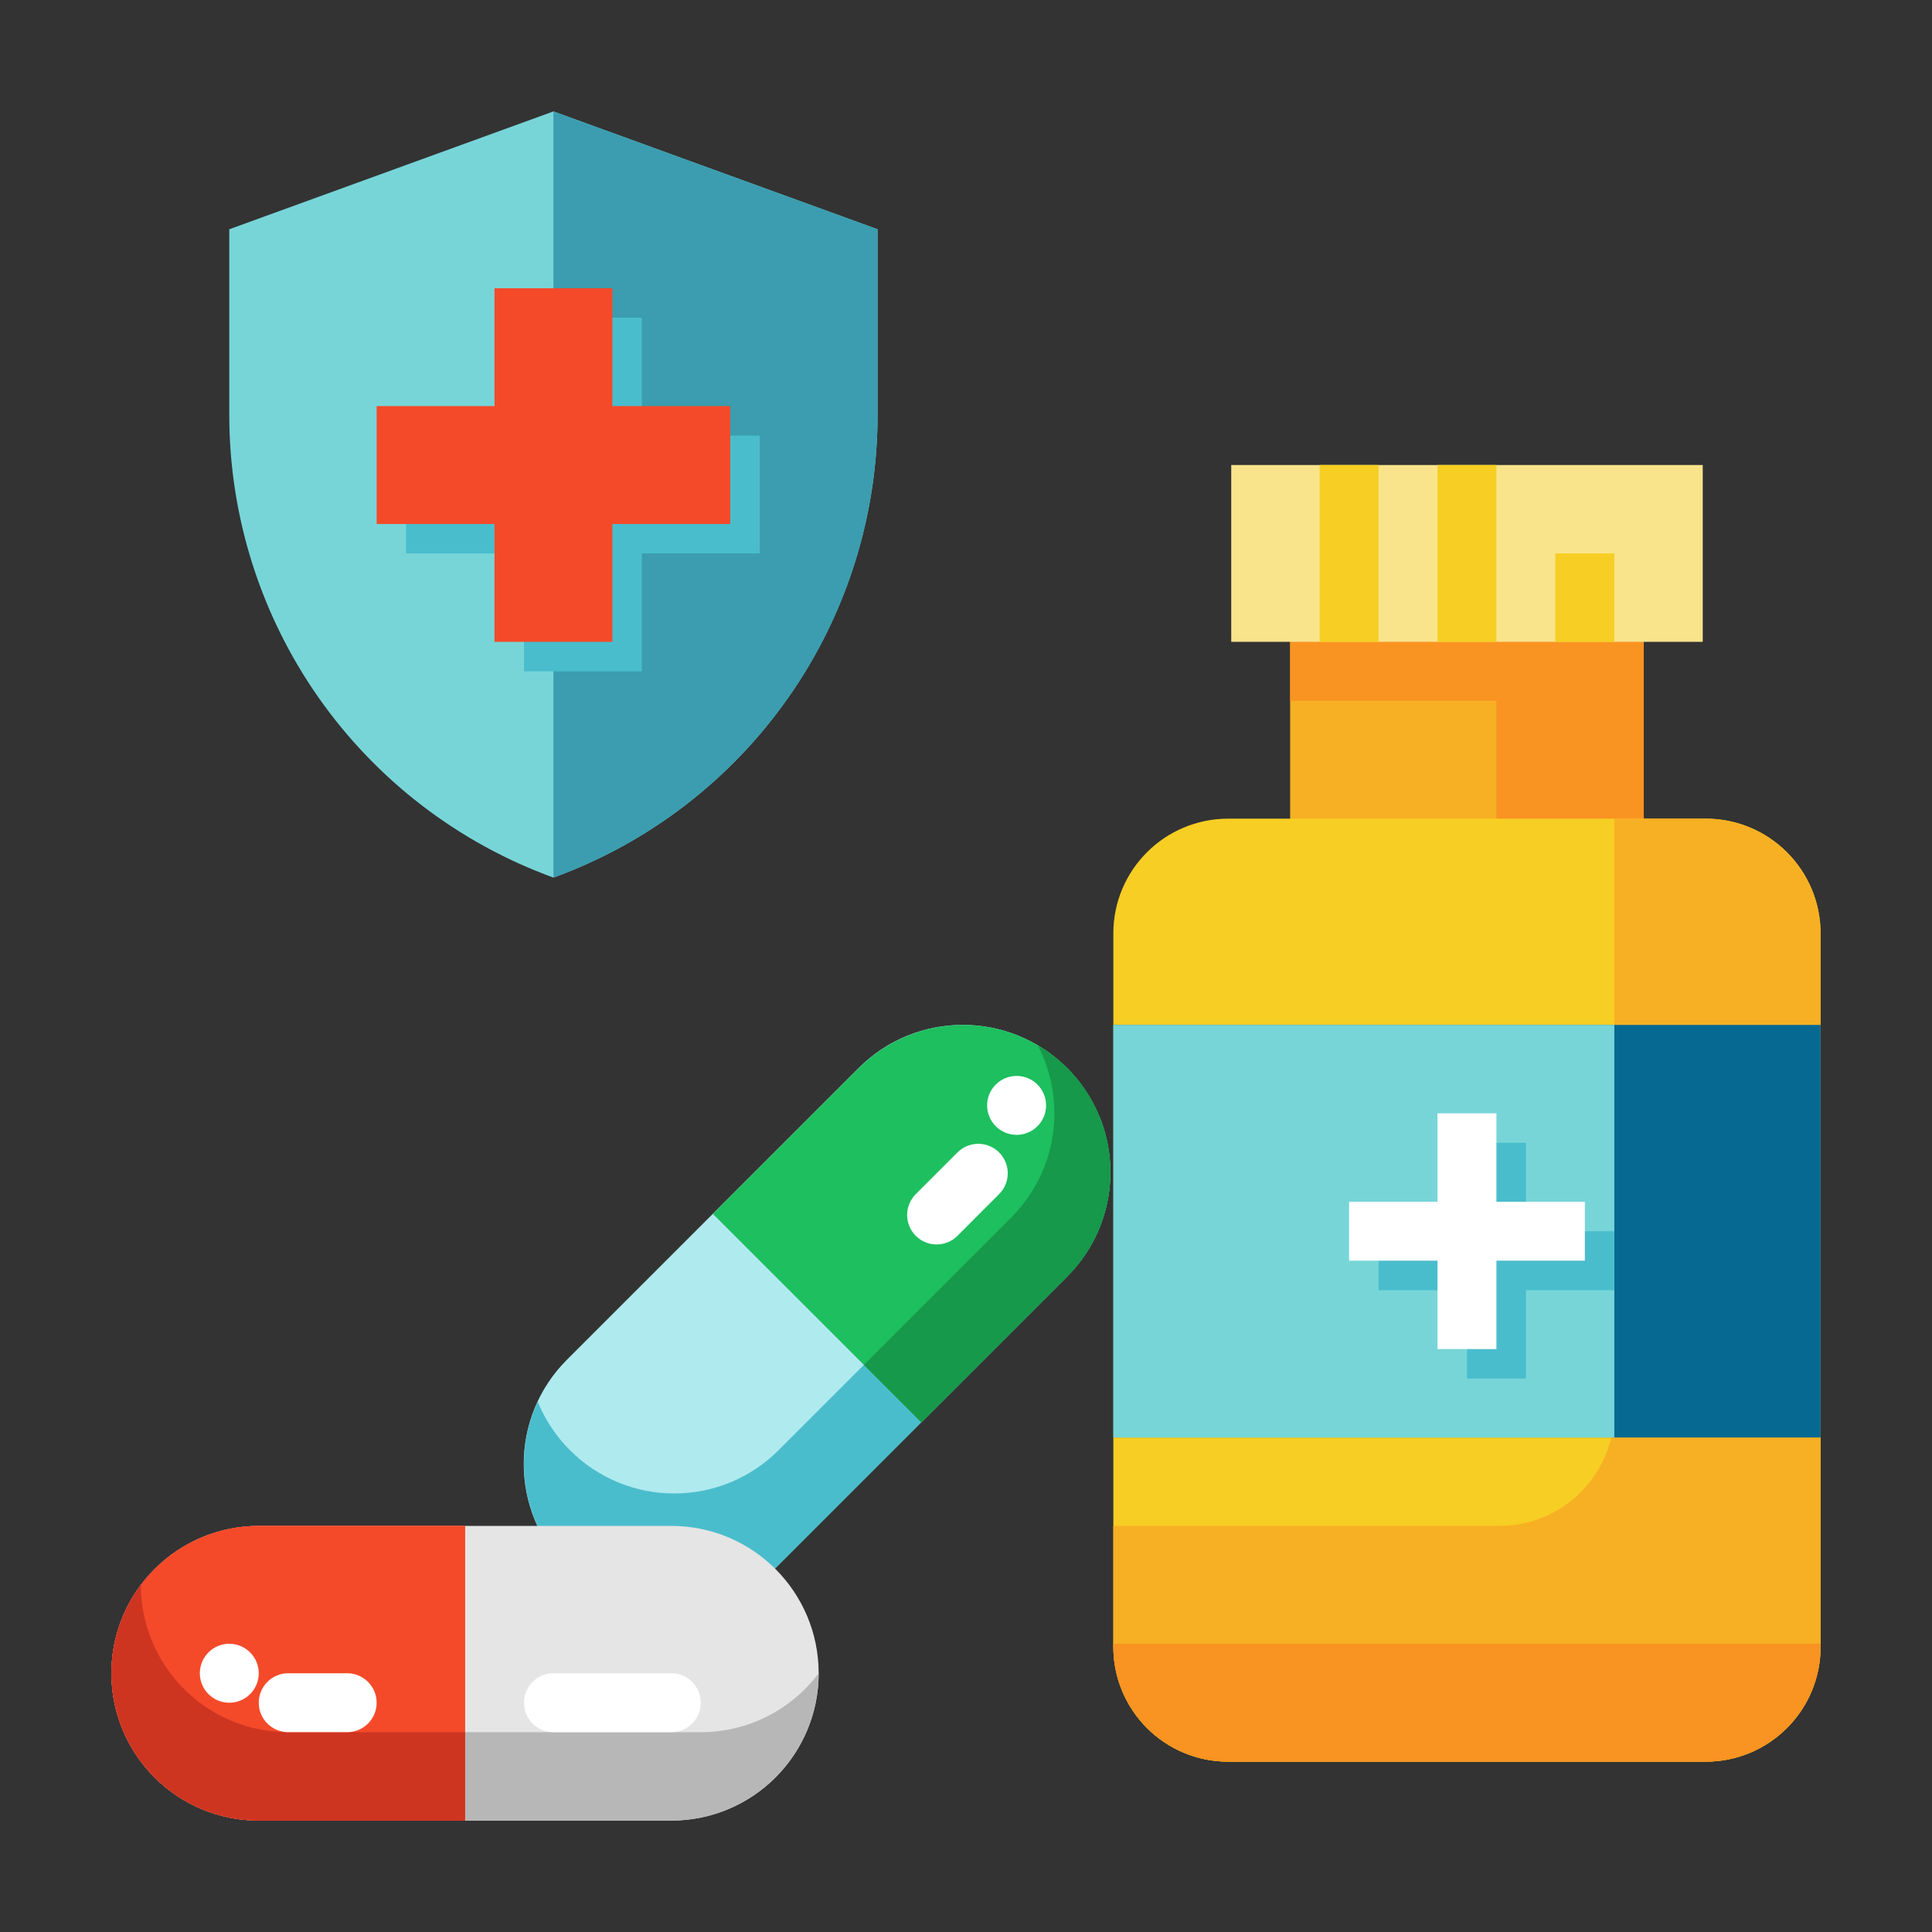 <svg width="42" height="42" viewBox="0 0 42 42" fill="none" xmlns="http://www.w3.org/2000/svg">
<rect x="0" y="0" width="42" height="42" fill="#333333" stroke="none"/>
<path d="M18.666 23.218L12.324 29.56C11.073 30.811 11.073 32.839 12.324 34.09C13.575 35.341 15.603 35.341 16.854 34.09L23.196 27.748C24.447 26.497 24.447 24.469 23.196 23.218C21.945 21.967 19.917 21.967 18.666 23.218Z" fill="#AFEAEF"/>
<path d="M23.265 25.187L16.923 31.529C16.322 32.13 15.507 32.467 14.658 32.467C13.808 32.467 12.994 32.13 12.393 31.529C12.09 31.227 11.851 30.868 11.69 30.472C11.412 31.068 11.325 31.735 11.439 32.382C11.553 33.03 11.864 33.627 12.329 34.092C12.929 34.692 13.744 35.03 14.594 35.03C15.443 35.03 16.258 34.692 16.858 34.092L23.201 27.749C23.646 27.304 23.951 26.737 24.076 26.119C24.201 25.501 24.141 24.861 23.903 24.277C23.745 24.615 23.529 24.923 23.265 25.187Z" fill="#4ABDCC"/>
<path d="M14.594 33.172H5.625C3.856 33.172 2.422 34.606 2.422 36.375C2.422 38.144 3.856 39.578 5.625 39.578H14.594C16.363 39.578 17.797 38.144 17.797 36.375C17.797 34.606 16.363 33.172 14.594 33.172Z" fill="#E5E5E5"/>
<path d="M15.234 37.656H6.266C5.416 37.656 4.601 37.319 4.001 36.718C3.4 36.117 3.062 35.303 3.062 34.453C2.646 35.007 2.421 35.682 2.422 36.375C2.422 37.224 2.759 38.039 3.36 38.64C3.961 39.241 4.775 39.578 5.625 39.578H14.594C15.443 39.578 16.258 39.241 16.859 38.64C17.459 38.039 17.797 37.224 17.797 36.375C17.499 36.773 17.112 37.096 16.667 37.319C16.222 37.541 15.732 37.657 15.234 37.656Z" fill="#B7B7B7"/>
<path d="M5.625 33.172C4.775 33.172 3.961 33.509 3.36 34.11C2.759 34.711 2.422 35.526 2.422 36.375C2.422 37.224 2.759 38.039 3.36 38.64C3.961 39.241 4.775 39.578 5.625 39.578H10.109V33.172H5.625Z" fill="#F44A2A"/>
<path d="M5.625 33.172C4.775 33.172 3.961 33.509 3.36 34.11C2.759 34.711 2.422 35.526 2.422 36.375C2.422 37.224 2.759 38.039 3.36 38.64C3.961 39.241 4.775 39.578 5.625 39.578H10.109V33.172H5.625Z" fill="#F44A2A"/>
<path d="M6.266 37.656C5.416 37.656 4.601 37.319 4.001 36.718C3.4 36.117 3.062 35.303 3.062 34.453C2.706 34.929 2.488 35.495 2.435 36.087C2.381 36.68 2.494 37.275 2.76 37.807C3.026 38.34 3.435 38.787 3.941 39.1C4.447 39.413 5.03 39.578 5.625 39.578H10.109V37.656H6.266Z" fill="#CE3521"/>
<path d="M12.031 19.078C9.966 18.327 8.182 16.959 6.921 15.159C5.661 13.359 4.984 11.215 4.984 9.017V4.984L12.031 2.422L19.078 4.984V9.017C19.078 11.215 18.402 13.359 17.141 15.159C15.88 16.959 14.096 18.327 12.031 19.078Z" fill="#77D5D8"/>
<path d="M12.031 2.422V19.078C14.096 18.327 15.88 16.959 17.141 15.159C18.402 13.359 19.078 11.215 19.078 9.017V4.984L12.031 2.422Z" fill="#3B9DAF"/>
<path d="M16.516 9.469H13.953V6.906H11.391V9.469H8.828V12.031H11.391V14.594H13.953V12.031H16.516V9.469Z" fill="#4ABDCC"/>
<path d="M15.875 8.828H13.312V6.266H10.75V8.828H8.188V11.391H10.75V13.953H13.312V11.391H15.875V8.828Z" fill="#F44A2A"/>
<path d="M28.047 13.312H35.734V19.078H28.047V13.312Z" fill="#F7B023"/>
<path d="M28.047 13.312V15.234H32.531V19.078H35.734V13.312H28.047Z" fill="#F99321"/>
<path d="M37.083 17.797H26.699C25.32 17.797 24.203 18.914 24.203 20.292V35.801C24.203 37.18 25.32 38.297 26.699 38.297H37.083C38.461 38.297 39.578 37.18 39.578 35.801V20.292C39.578 18.914 38.461 17.797 37.083 17.797Z" fill="#F7CE23"/>
<path d="M37.083 17.797H35.094V30.676C35.094 31.004 35.029 31.329 34.904 31.631C34.778 31.934 34.595 32.209 34.363 32.441C34.131 32.673 33.856 32.856 33.553 32.982C33.251 33.107 32.926 33.172 32.598 33.172H24.203V35.801C24.203 36.463 24.466 37.098 24.934 37.566C25.402 38.034 26.037 38.297 26.699 38.297H37.083C37.745 38.297 38.379 38.034 38.847 37.566C39.315 37.098 39.578 36.463 39.578 35.801V20.292C39.578 19.631 39.315 18.996 38.847 18.528C38.379 18.06 37.745 17.797 37.083 17.797Z" fill="#F7B023"/>
<path d="M24.203 22.281H39.578V31.25H24.203V22.281Z" fill="#066991"/>
<path d="M26.766 10.109H37.016V13.953H26.766V10.109Z" fill="#F9E48C"/>
<path d="M28.688 10.109H29.969V13.953H28.688V10.109ZM31.25 10.109H32.531V13.953H31.25V10.109ZM33.812 12.031H35.094V13.953H33.812V12.031Z" fill="#F7CE23"/>
<path d="M23.201 23.219C22.6 22.619 21.785 22.281 20.936 22.281C20.086 22.281 19.271 22.619 18.671 23.219L15.499 26.39L20.029 30.92L23.201 27.749C23.801 27.149 24.139 26.334 24.139 25.484C24.139 24.635 23.801 23.82 23.201 23.219Z" fill="#1DBF5E"/>
<path d="M23.201 23.219C23.009 23.027 22.794 22.861 22.56 22.723C22.875 23.327 22.988 24.016 22.885 24.69C22.781 25.363 22.465 25.986 21.983 26.468L18.78 29.671L20.029 30.921L23.201 27.749C23.498 27.452 23.734 27.099 23.895 26.71C24.056 26.322 24.139 25.905 24.139 25.484C24.139 25.064 24.056 24.647 23.895 24.259C23.734 23.87 23.498 23.517 23.201 23.219Z" fill="#16994A"/>
<path d="M24.203 35.801C24.203 36.463 24.466 37.098 24.934 37.566C25.402 38.034 26.037 38.297 26.699 38.297H37.083C37.745 38.297 38.379 38.034 38.847 37.566C39.315 37.098 39.578 36.463 39.578 35.801V35.734H24.203V35.801Z" fill="#F99321"/>
<path d="M24.203 22.281H35.094V31.25H24.203V22.281Z" fill="#77D5D8"/>
<path d="M35.094 26.766H33.172V24.844H31.891V26.766H29.969V28.047H31.891V29.969H33.172V28.047H35.094V26.766Z" fill="#4ABDCC"/>
<path d="M34.453 26.125H32.531V24.203H31.25V26.125H29.328V27.406H31.25V29.328H32.531V27.406H34.453V26.125Z" fill="white"/>
<path d="M14.594 36.375H12.031C11.677 36.375 11.391 36.662 11.391 37.016C11.391 37.369 11.677 37.656 12.031 37.656H14.594C14.948 37.656 15.234 37.369 15.234 37.016C15.234 36.662 14.948 36.375 14.594 36.375Z" fill="white"/>
<path d="M7.547 36.375H6.266C5.912 36.375 5.625 36.662 5.625 37.016C5.625 37.369 5.912 37.656 6.266 37.656H7.547C7.901 37.656 8.188 37.369 8.188 37.016C8.188 36.662 7.901 36.375 7.547 36.375Z" fill="white"/>
<path d="M20.814 25.053L19.908 25.959C19.658 26.21 19.658 26.615 19.908 26.866C20.158 27.116 20.564 27.116 20.814 26.866L21.72 25.959C21.97 25.709 21.97 25.304 21.72 25.053C21.47 24.803 21.064 24.803 20.814 25.053Z" fill="white"/>
<path d="M4.984 37.016C5.338 37.016 5.625 36.729 5.625 36.375C5.625 36.021 5.338 35.734 4.984 35.734C4.631 35.734 4.344 36.021 4.344 36.375C4.344 36.729 4.631 37.016 4.984 37.016Z" fill="white"/>
<path d="M22.1 24.671C22.454 24.671 22.741 24.384 22.741 24.03C22.741 23.676 22.454 23.39 22.1 23.39C21.746 23.39 21.459 23.676 21.459 24.03C21.459 24.384 21.746 24.671 22.1 24.671Z" fill="white"/>
</svg>
